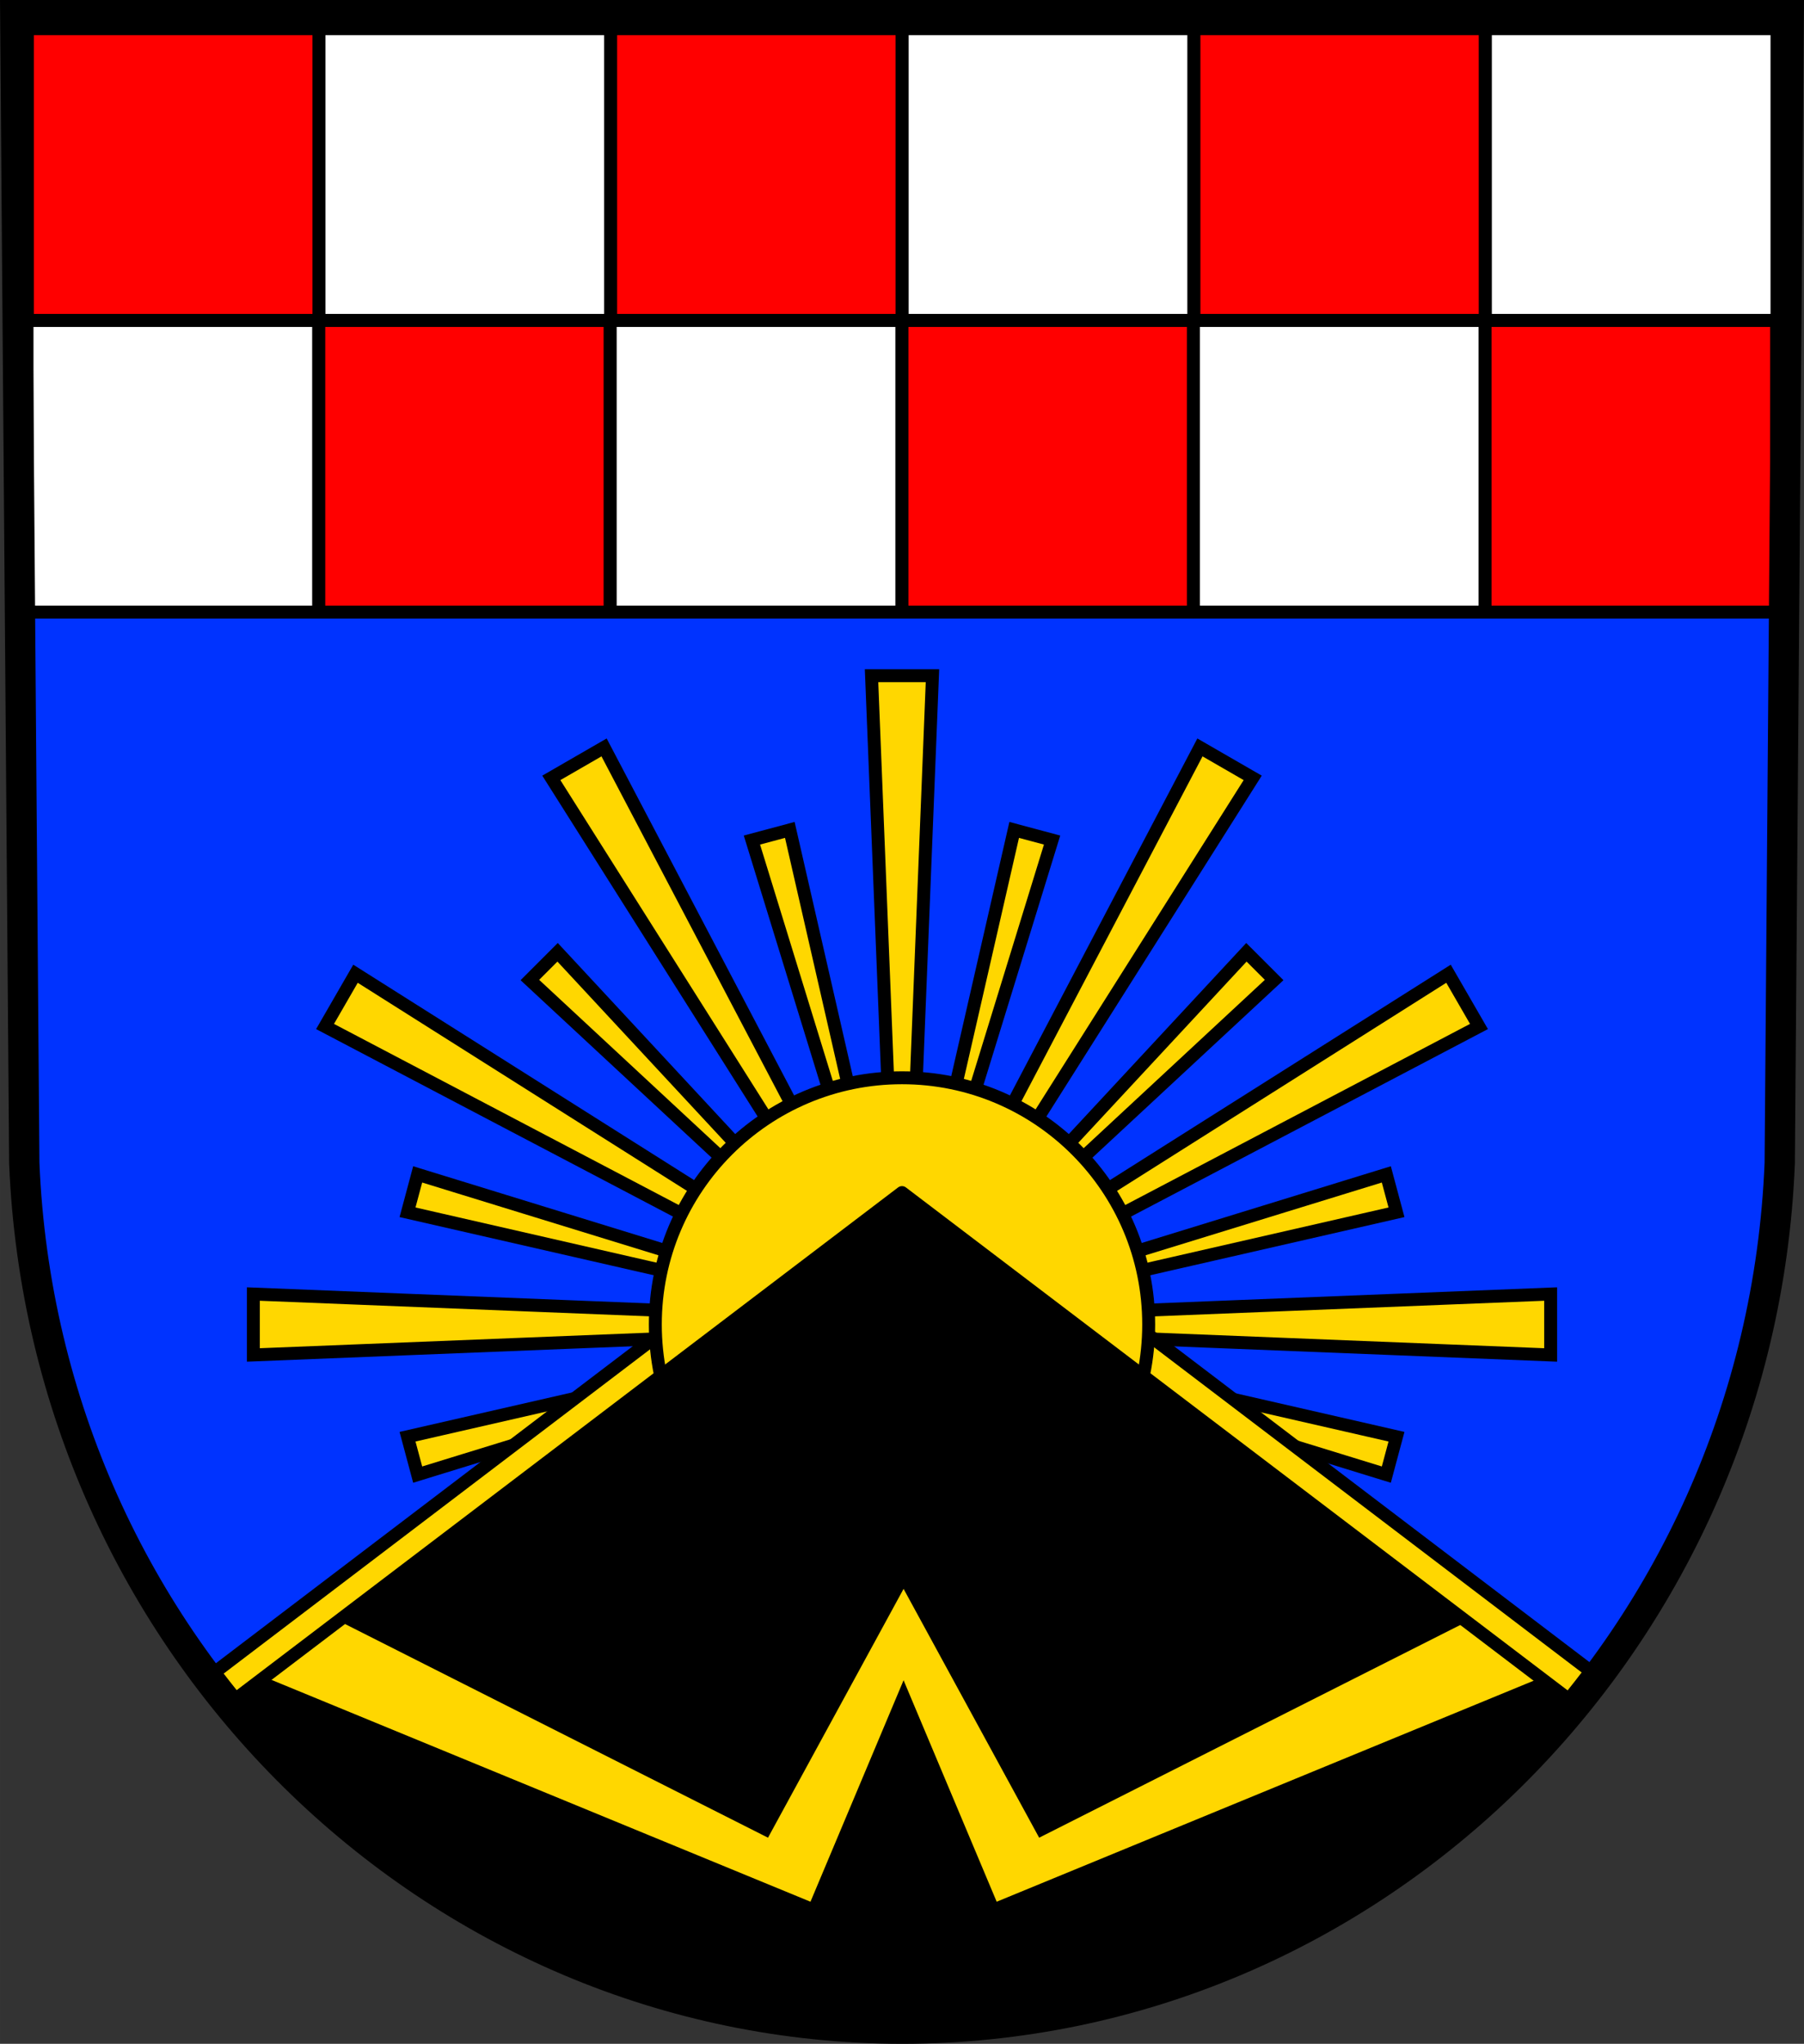 <svg xmlns="http://www.w3.org/2000/svg" width="698.522" height="791.22" viewBox="0 0 184.817 209.344"><rect x="0" y="0" width="184.817" height="209.344" fill="#333333" stroke="none"/><g transform="translate(-2.178 -17.56)"><g style="fill:#03f;fill-opacity:1;stroke:none;stroke-opacity:1"><path d="m88.993-8.184-.921 117.581c-2.011 49.46-41.741 88.63-89.923 88.659-48.138-.061-87.883-39.247-89.923-88.659l-.921-117.58h90.842z" style="fill:#03f;fill-opacity:1;fill-rule:evenodd;stroke:none;stroke-width:3.104;stroke-opacity:1" transform="translate(96.438 27.296)"/></g><path style="fill:gold;fill-opacity:1;stroke:#000;stroke-width:1.323;stroke-linecap:round;stroke-linejoin:miter;stroke-miterlimit:4;stroke-dasharray:none;stroke-opacity:1" d="m106.08 102.565-6.745 29.485.84.32.887.143 8.9-28.908-1.94-.52zm-22.987 0-1.94.52-1.942.52 8.9 28.909.888-.145.84-.319zm46.778 12.535-20.585 22.161.568.697.697.568 22.162-20.585-1.42-1.42zm-70.568 0-1.42 1.42-1.421 1.421 22.161 20.585.697-.568.568-.697zm84.903 22.749-28.908 8.9.145.888.318.84 29.486-6.746-.52-1.94zm-99.238 0-.52 1.941-.52 1.941 29.486 6.746.318-.84.144-.887zm100.278 26.87-29.485-6.746-.319.84-.144.887 28.908 8.9.52-1.94zm-71.832-6.747-29.486 6.747.52 1.94.52 1.942 28.908-8.9-.144-.888zm37.136 9.95-.696.57-.569.696 20.586 22.162 1.42-1.421 1.421-1.42zm-31.926 0L56.462 188.51l1.421 1.42 1.42 1.421 20.586-22.162-.569-.696zm22.438 6.013-.887.145-.84.318 6.746 29.486 1.94-.52 1.942-.52zm-12.063.145-.887-.145-8.9 28.909 1.94.52 1.941.52 6.746-29.486z"/><path style="fill:gold;stroke:#000;stroke-width:1.323;stroke-linecap:round;stroke-linejoin:miter;stroke-miterlimit:4;stroke-dasharray:none;stroke-opacity:1;fill-opacity:1" d="m91.467 86.773 1.732 43.3 1.388.13 1.389-.13 1.731-43.3h-3.12zm-27.403 7.343-2.702 1.56-2.702 1.56 23.15 36.633 1.266-.582 1.138-.806zm61.047 0-20.15 38.365 1.138.806 1.267.582 23.15-36.633-2.703-1.56zm-86.512 23.181-1.56 2.702-1.56 2.702 38.364 20.15.806-1.137.583-1.268zm111.976 0-36.632 23.15.582 1.267.807 1.137 38.364-20.15-1.56-2.702zm-122.44 32.807v6.24l43.3-1.731.13-1.389-.13-1.388zm132.903 0-43.3 1.732-.128 1.389.129 1.388 43.3 1.732v-3.12zm-87.195 13.494-38.364 20.15 1.56 2.702 1.56 2.703 36.633-23.15-.583-1.267zm41.489 0-.807 1.138-.582 1.267 36.632 23.15 1.56-2.703 1.56-2.702zm-7.966 8.982-1.267.582-1.138.806 20.15 38.365 2.702-1.56 2.702-1.56zm-25.556 0-23.15 36.633 2.702 1.56 2.702 1.56 20.15-38.365-1.138-.806zm12.777 3.667-1.388.13-1.732 43.299h6.24l-1.731-43.3z"/><path style="fill:gold;fill-opacity:1;stroke:#000;stroke-width:5;stroke-linecap:round;stroke-linejoin:round;stroke-miterlimit:4;stroke-dasharray:none;stroke-opacity:1" d="M349.256 443.914 79.904 648.721c62.39 83.069 160.152 136.495 269.358 136.633 109.313-.063 207.098-53.45 269.465-136.543L349.256 443.914z" transform="matrix(.265 0 0 .265 2.178 17.56)"/><circle style="fill:gold;fill-opacity:1;stroke:#000;stroke-width:1.323;stroke-linecap:round;stroke-linejoin:round;stroke-miterlimit:4;stroke-dasharray:none;stroke-opacity:1;paint-order:markers fill stroke" cx="94.587" cy="153.225" r="25.272"/><g style="stroke:#000;stroke-width:1.282;stroke-linejoin:round;stroke-miterlimit:4;stroke-dasharray:none;stroke-opacity:1"><g style="stroke:#000;stroke-width:1.282;stroke-linejoin:round;stroke-miterlimit:4;stroke-dasharray:none;stroke-opacity:1"><path style="fill:red;fill-opacity:1;stroke:#000;stroke-width:4.846;stroke-linecap:round;stroke-linejoin:round;stroke-miterlimit:4;stroke-dasharray:none;stroke-opacity:1;paint-order:markers fill stroke" d="M-626.215 120.58v109.428h109.426V120.58zm218.854 0v109.428h109.427V120.58zm218.853 0v109.428H-79.08V120.58z" transform="matrix(.273 0 0 .273 205.777 17.466)"/><path style="fill:#fff;fill-opacity:1;stroke:#000;stroke-width:4.846;stroke-linecap:round;stroke-linejoin:round;stroke-miterlimit:4;stroke-dasharray:none;stroke-opacity:1;paint-order:markers fill stroke" d="M-735.643 120.58v109.428h109.428V120.58zm218.854 0v109.428h109.428V120.58zm218.855 0v109.428h109.426V120.58z" transform="matrix(.273 0 0 .273 205.777 17.466)"/></g><g style="stroke:#000;stroke-width:1.282;stroke-linejoin:round;stroke-miterlimit:4;stroke-dasharray:none;stroke-opacity:1"><path style="fill:red;fill-opacity:1;stroke:#000;stroke-width:4.846;stroke-linecap:round;stroke-linejoin:round;stroke-miterlimit:4;stroke-dasharray:none;stroke-opacity:1;paint-order:markers fill stroke" d="M-626.215 120.58v109.428h109.426V120.58zm218.854 0v109.428h109.427V120.58zm218.853 0v109.428H-79.08V120.58z" transform="matrix(-.273 0 0 .273 -16.603 -12.417)"/><path style="fill:#fff;fill-opacity:1;stroke:#000;stroke-width:4.846;stroke-linecap:round;stroke-linejoin:round;stroke-miterlimit:4;stroke-dasharray:none;stroke-opacity:1;paint-order:markers fill stroke" d="M-735.643 120.58v109.428h109.428V120.58zm218.854 0v109.428h109.428V120.58zm218.855 0v109.428h109.426V120.58z" transform="matrix(-.273 0 0 .273 -16.603 -12.417)"/></g></g><path style="fill:#000;stroke:#000;stroke-width:1px;stroke-linecap:butt;stroke-linejoin:miter;stroke-opacity:1" d="M349.262 461.736 88.598 659.824c62.578 76.695 156.405 125.398 260.664 125.53 104.364-.06 198.222-48.727 260.781-125.442L349.262 461.736z" transform="matrix(.265 0 0 .265 2.178 17.56)"/><path style="fill:gold;fill-opacity:1;stroke:#000;stroke-width:1px;stroke-linecap:butt;stroke-linejoin:miter;stroke-opacity:1" d="m349.32 613.082-52.62 96.553-164.395-83.026-29.442 22.375 210.733 86.72 35.724-84.966 35.723 84.965 210.66-86.69-29.435-22.368-164.327 82.99-52.62-96.553z" transform="matrix(.265 0 0 .265 2.178 17.56)"/><path style="fill:none;stroke:#000;stroke-width:1.323;stroke-linecap:butt;stroke-linejoin:round;stroke-miterlimit:4;stroke-dasharray:none;stroke-opacity:1" d="m94.587 139.711-68.967 52.41c16.557 20.293 41.382 33.18 68.967 33.214 27.613-.016 52.447-12.892 68.999-33.19z"/><g style="stroke:#000;stroke-opacity:1"><path d="m88.993-8.184-.921 117.581c-2.011 49.46-41.741 88.63-89.923 88.659-48.138-.061-87.883-39.247-89.923-88.659l-.921-117.58h90.842z" style="fill:none;fill-rule:evenodd;stroke:#000;stroke-width:3.104;stroke-opacity:1" transform="translate(96.438 27.296)"/></g></g></svg>